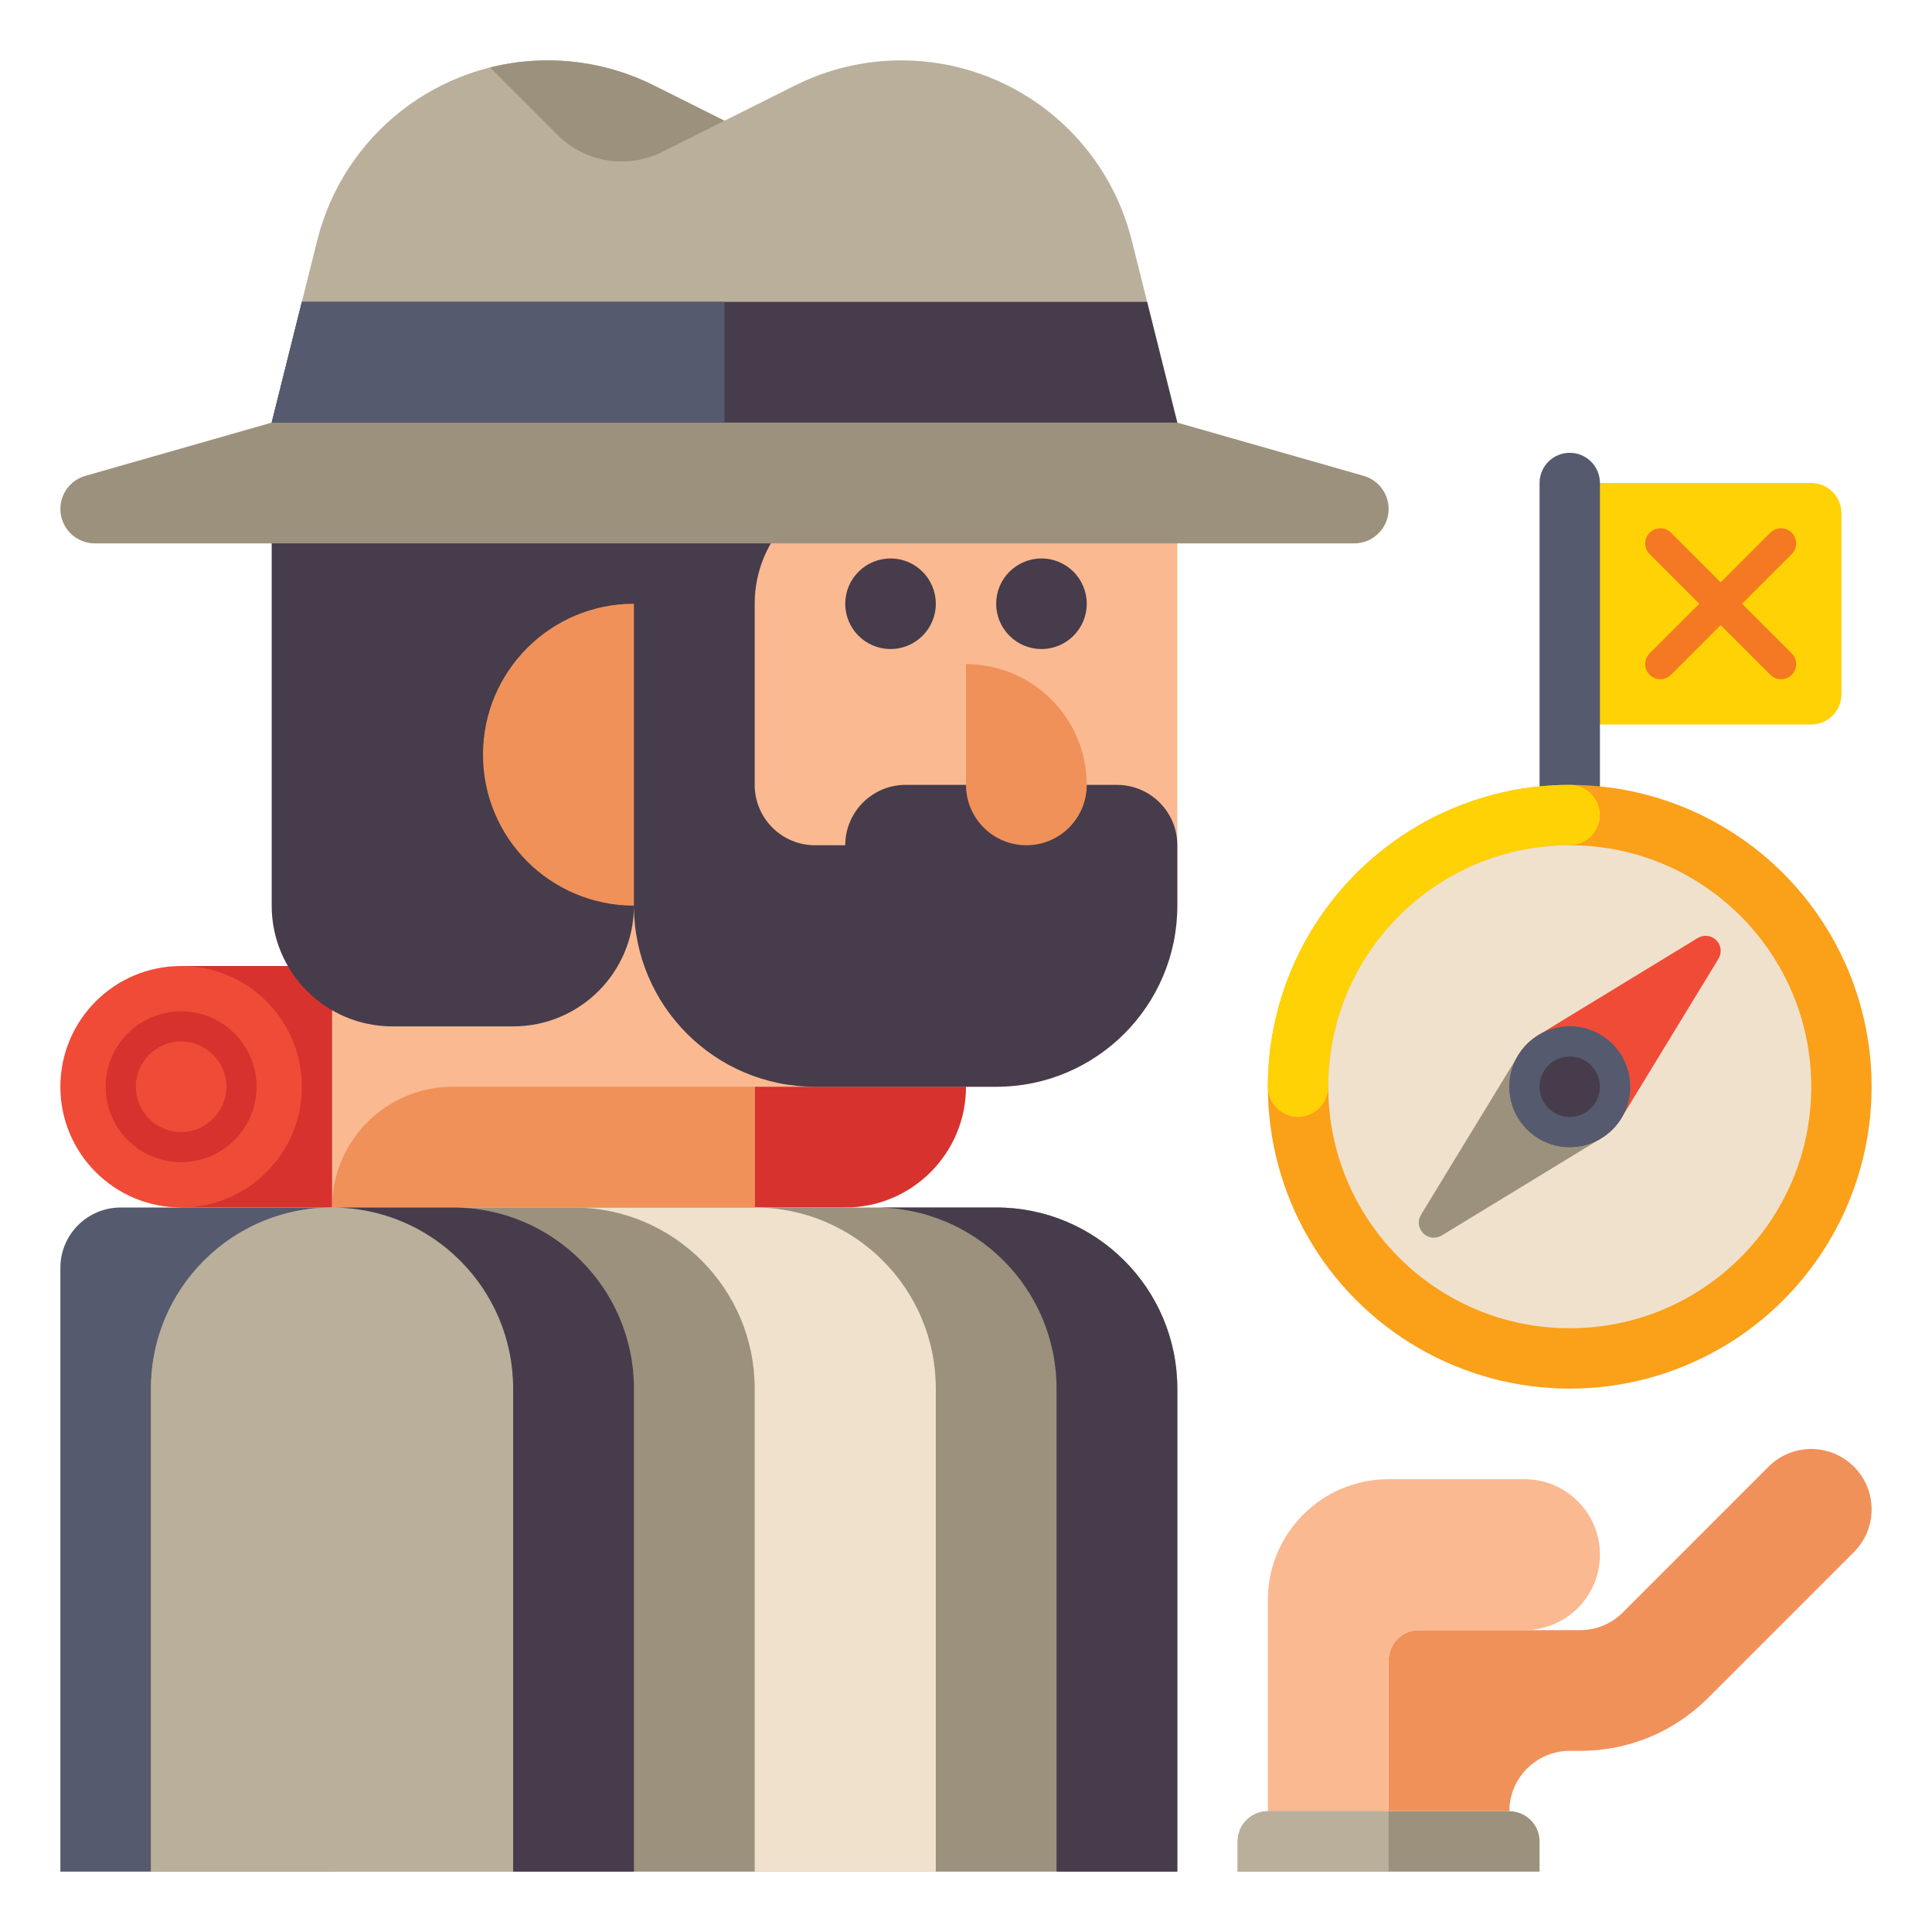 <svg id="Layer_1" height="512" viewBox="0 0 512 512" width="512" xmlns="http://www.w3.org/2000/svg"><g><g><g><path d="m480 192h-64v-64h64c4.418 0 8 3.582 8 8v48c0 4.418-3.582 8-8 8z" fill="#ffd205"/></g></g><g><g><path d="m416 216c-4.418 0-8-3.582-8-8v-80c0-4.418 3.582-8 8-8s8 3.582 8 8v80c0 4.418-3.582 8-8 8z" fill="#555a6e"/></g></g><path d="m461.657 160 13.172-13.172c1.562-1.562 1.562-4.095 0-5.657-1.563-1.562-4.095-1.562-5.657 0l-13.172 13.172-13.171-13.171c-1.563-1.562-4.095-1.562-5.657 0s-1.562 4.095 0 5.657l13.171 13.171-13.172 13.172c-1.562 1.562-1.562 4.095 0 5.657.781.781 1.805 1.172 2.829 1.172s2.047-.391 2.829-1.172l13.171-13.172 13.171 13.171c.781.781 1.805 1.172 2.829 1.172s2.047-.391 2.829-1.172c1.562-1.562 1.562-4.095 0-5.657z" fill="#f57823"/><g><g><path d="m224 320h-176v-64h176c17.673 0 32 14.327 32 32 0 17.673-14.327 32-32 32z" fill="#d7322d"/></g></g><g><g><path d="m16 496h72v-176h-56c-8.837 0-16 7.163-16 16z" fill="#555a6e"/></g></g><g><g><path d="m264 320h-176c-26.51 0-48 21.49-48 48v128h272v-128c0-26.51-21.49-48-48-48z" fill="#9b917d"/></g></g><g><g><path d="m88 320c-26.51 0-48 21.49-48 48v128h96v-128c0-26.51-21.49-48-48-48z" fill="#b9af9b"/></g></g><g><g><g><path d="m152 320c26.51 0 48 21.49 48 48v128h48v-128c0-26.51-21.49-48-48-48z" fill="#f0e1cd"/></g></g></g><path d="m491.313 388.686c-6.248-6.249-16.379-6.249-22.627 0l-38.628 38.628c-3.021 3.022-7.04 4.686-11.313 4.686h-2.745-40c-4.418 0-8 3.582-8 8v40h32c0-8.837 7.163-16 16-16h2.745c12.822 0 24.875-4.993 33.941-14.059l38.627-38.627c6.249-6.249 6.249-16.379 0-22.628z" fill="#f0915a"/><g><g><path d="m404 392h-36c-17.673 0-32 14.327-32 32v56h32v-40c0-4.418 3.582-8 8-8h28c11.046 0 20-8.954 20-20 0-11.046-8.954-20-20-20z" fill="#fab991"/></g></g><g><g><path d="m408 496h-80v-8c0-4.418 3.582-8 8-8h64c4.418 0 8 3.582 8 8z" fill="#9b917d"/></g></g><g><g><path d="m184 32c-53.019 0-96 42.981-96 96v160 32h112v-32h64c26.51 0 48-21.49 48-48v-112c0-53.019-42.981-96-96-96z" fill="#fab991"/></g></g><g><g><path d="m200 288h-80c-17.673 0-32 14.327-32 32h112z" fill="#f0915a"/></g></g><path d="m296 208h-56c-8.837 0-16 7.163-16 16h-8c-8.837 0-16-7.163-16-16v-48c0-17.673 14.327-32 32-32h-160v112c0 17.673 14.327 32 32 32h32c17.673 0 32-14.327 32-32 0 26.51 21.49 48 48 48h48c26.51 0 48-21.49 48-48v-16c0-8.837-7.163-16-16-16z" fill="#463c4b"/><g><g><path d="m168 160v80c-22.091 0-40-17.909-40-40s17.909-40 40-40z" fill="#f0915a"/></g></g><g><g><path d="m272 224c-8.837 0-16-7.163-16-16v-32c17.673 0 32 14.327 32 32 0 8.837-7.163 16-16 16z" fill="#f0915a"/></g></g><g><g><circle cx="236" cy="160" fill="#463c4b" r="12"/></g></g><g><g><circle cx="276" cy="160" fill="#463c4b" r="12"/></g></g><g><g><path d="m238.858 16c-9.771 0-19.408 2.275-28.148 6.645l-18.71 9.355-18.711-9.355c-8.739-4.37-18.376-6.645-28.147-6.645-28.881 0-54.056 19.656-61.061 47.675l-12.081 48.325h240l-12.081-48.325c-7.005-28.019-32.18-47.675-61.061-47.675z" fill="#b9af9b"/></g></g><g><g><path d="m72 112-49.385 14.11c-3.915 1.119-6.615 4.697-6.615 8.77 0 5.037 4.083 9.12 9.12 9.12h333.76c5.037 0 9.12-4.083 9.12-9.12 0-4.072-2.699-7.651-6.615-8.77l-49.385-14.11z" fill="#9b917d"/></g></g><g><g><path d="m80 80-8 32h240l-8-32z" fill="#463c4b"/></g></g><g><g><path d="m175.472 40.264 16.528-8.264-18.711-9.355c-8.739-4.37-18.376-6.645-28.147-6.645-5.24 0-10.358.648-15.268 1.874l17.894 17.894c7.305 7.305 18.464 9.116 27.704 4.496z" fill="#9b917d"/></g></g><g><g><path d="m192 80h-112l-8 32h120z" fill="#555a6e"/></g></g><g><g><path d="m120 320h-32c26.51 0 48 21.49 48 48v128h32v-128c0-26.51-21.49-48-48-48z" fill="#463c4b"/></g></g><g><g><path d="m264 320h-32c26.51 0 48 21.49 48 48v128h32v-128c0-26.51-21.49-48-48-48z" fill="#463c4b"/></g></g><g><g><circle cx="48" cy="288" fill="#f04b37" r="32"/></g></g><g><g><path d="m48 308c-11.028 0-20-8.972-20-20s8.972-20 20-20 20 8.972 20 20-8.972 20-20 20zm0-32c-6.617 0-12 5.383-12 12s5.383 12 12 12 12-5.383 12-12-5.383-12-12-12z" fill="#d7322d"/></g></g><g><g><circle cx="416" cy="288" fill="#faa019" r="80"/></g></g><g><g><path d="m344 296c-4.418 0-8-3.582-8-8 0-44.112 35.888-80 80-80 4.418 0 8 3.582 8 8s-3.582 8-8 8c-35.29 0-64 28.71-64 64 0 4.418-3.582 8-8 8z" fill="#ffd205"/></g></g><g><g><circle cx="416" cy="288" fill="#f0e1cd" r="64"/></g></g><g><g><path d="m456 252c0-2.209-1.791-4-4-4-.76 0-1.464.224-2.069.592l-.01-.01-42.237 25.746.014.014c-4.61 2.808-7.698 7.866-7.698 13.658 0 8.836 7.163 16 16 16 5.792 0 10.85-3.088 13.658-7.698l.014.013 25.746-42.237-.01-.01c.368-.604.592-1.308.592-2.068z" fill="#f04b37"/></g></g><g><g><path d="m376 324c0 2.209 1.791 4 4 4 .76 0 1.464-.224 2.069-.592l.01.01 42.237-25.746-.014-.014c4.61-2.808 7.698-7.866 7.698-13.658 0-8.836-7.163-16-16-16-5.792 0-10.85 3.088-13.658 7.698l-.014-.013-25.746 42.237.01.01c-.368.604-.592 1.308-.592 2.068z" fill="#9b917d"/></g></g><g><g><circle cx="416" cy="288" fill="#555a6e" r="16"/></g></g><g><g><circle cx="416" cy="288" fill="#555a6e" r="16"/></g></g><g><g><circle cx="416" cy="288" fill="#463c4b" r="8"/></g></g><g><g><path d="m336 480h32v16h-40v-8c0-4.418 3.582-8 8-8z" fill="#b9af9b"/></g></g></g></svg>